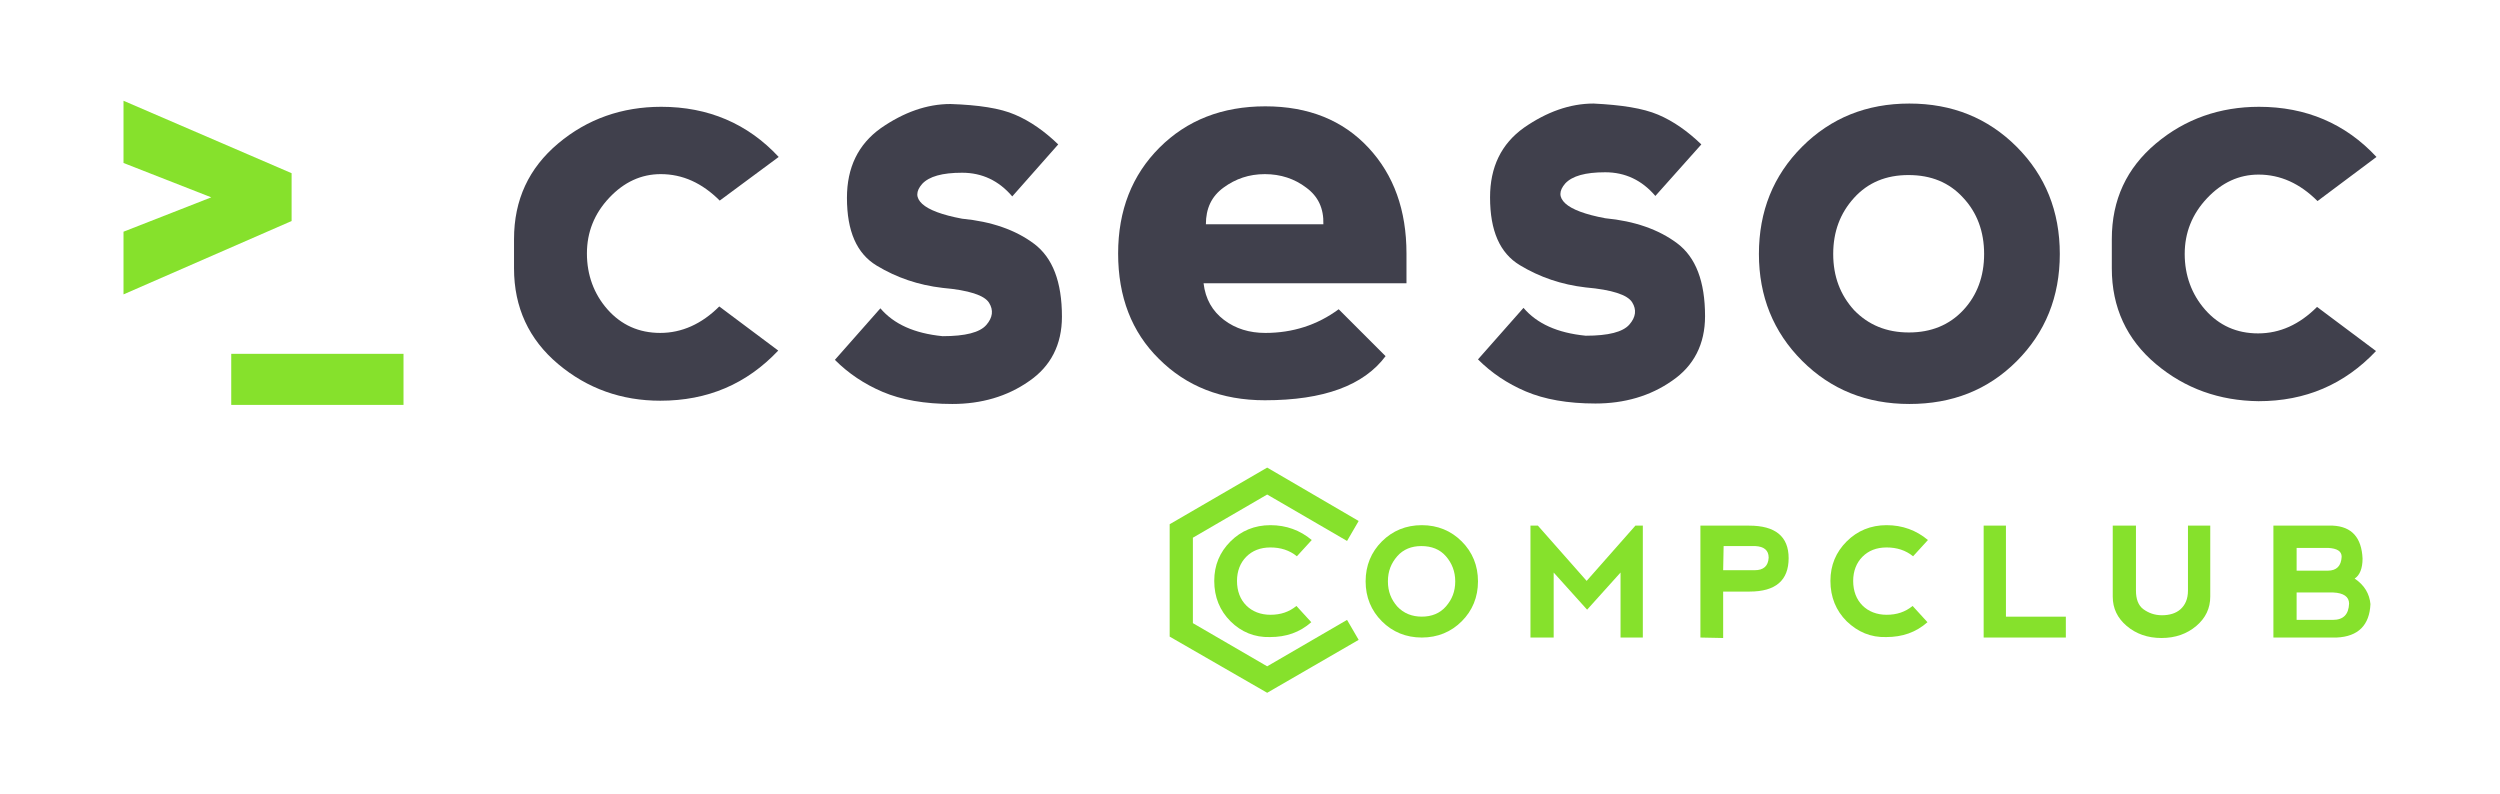 <?xml version="1.0" encoding="utf-8"?>
<!-- Generator: Adobe Illustrator 23.0.1, SVG Export Plug-In . SVG Version: 6.00 Build 0)  -->
<svg version="1.1" id="Layer_1" xmlns="http://www.w3.org/2000/svg" xmlns:xlink="http://www.w3.org/1999/xlink" x="0px" y="0px"
	 viewBox="0 0 538.4 170.9" style="enable-background:new 0 0 538.4 170.9;" xml:space="preserve">
<style type="text/css">
	.st0{fill:#40404C;}
	.st1{fill:#86E12C;}
</style>
<g>
	<path class="st0" d="M120.2,78.4c-6.3-5.3-9.5-12.2-9.5-20.6v-6.3c0-8.5,3.2-15.3,9.5-20.6S134,23,142.4,23
		c10.1,0,18.6,3.6,25.3,10.8L155,43.2c-3.8-3.8-8-5.7-12.7-5.7c-4.2,0-7.9,1.7-11.1,5.1c-3.2,3.4-4.8,7.4-4.8,12s1.5,8.7,4.4,12
		c3,3.4,6.8,5.1,11.4,5.1s8.9-1.9,12.7-5.7l12.7,9.5c-6.8,7.2-15.2,10.8-25.4,10.8C133.9,86.3,126.5,83.7,120.2,78.4z"/>
</g>
<g>
	<path class="st0" d="M218.6,24.7c3.3,1.4,6.4,3.6,9.3,6.4L218,42.3c-2.9-3.4-6.5-5.1-10.8-5.1s-7.1,0.8-8.6,2.4
		c-1.4,1.6-1.4,3,0,4.3s4.3,2.4,8.6,3.2c6.3,0.6,11.5,2.4,15.5,5.4s6,8.2,6,15.7c0,6-2.4,10.7-7.1,13.9c-4.7,3.3-10.3,4.9-16.5,4.9
		c-6,0-11-0.9-15-2.6s-7.4-4-10.3-6.9l9.8-11.1c2.9,3.4,7.3,5.4,13.4,6c4.9,0,8-0.8,9.4-2.4s1.6-3.2,0.6-4.8c-1-1.6-4.3-2.7-10-3.2
		c-5.2-0.6-9.9-2.2-14.2-4.8s-6.4-7.4-6.4-14.6c0-6.5,2.4-11.5,7.3-15c4.9-3.4,9.9-5.2,15-5.2C210.7,22.6,215.4,23.3,218.6,24.7z"/>
</g>
<g>
	<path class="st0" d="M240.8,54.6c0-9.3,3-16.9,8.9-22.8s13.5-8.9,22.8-8.9s16.7,3,22.2,8.9s8.2,13.5,8.2,22.8V61h-43.7
		c0.4,3.4,1.9,6,4.4,7.9s5.5,2.8,8.9,2.8c5.9,0,11.2-1.7,15.8-5.1l10.1,10.1c-4.7,6.3-13.3,9.5-26,9.5c-9.3,0-16.9-3-22.8-8.9
		C243.7,71.5,240.8,63.9,240.8,54.6z M281.3,40.4c-2.5-1.9-5.5-2.9-8.9-2.9s-6.3,1-8.9,2.9s-3.8,4.5-3.8,7.9H285
		C285.1,44.9,283.9,42.3,281.3,40.4z"/>
</g>
<g>
	<path class="st0" d="M357.1,24.7c3.3,1.4,6.4,3.6,9.3,6.4l-9.9,11.1c-2.9-3.4-6.5-5.1-10.8-5.1s-7.1,0.8-8.6,2.4
		c-1.4,1.6-1.4,3,0,4.3s4.3,2.4,8.6,3.2c6.3,0.6,11.5,2.4,15.5,5.4s6,8.2,6,15.7c0,6-2.4,10.7-7.1,13.9c-4.7,3.3-10.3,4.9-16.5,4.9
		c-6,0-11-0.9-15-2.6s-7.4-4-10.3-6.9l9.8-11.1c2.9,3.4,7.3,5.4,13.4,6c4.9,0,8-0.8,9.4-2.4s1.6-3.2,0.6-4.8c-1-1.6-4.3-2.7-10-3.2
		c-5.2-0.6-9.9-2.2-14.2-4.8c-4.3-2.6-6.4-7.4-6.4-14.6c0-6.5,2.4-11.5,7.3-15c4.9-3.4,9.9-5.2,15-5.2
		C349.2,22.6,353.8,23.3,357.1,24.7z"/>
</g>
<g>
	<path class="st0" d="M388.1,77.7c-6.2-6.2-9.3-13.9-9.3-23c0-9.2,3.1-16.9,9.3-23.1s13.9-9.3,23.1-9.3s16.9,3.1,23.1,9.3
		s9.3,13.9,9.3,23.1s-3.1,16.9-9.3,23.1S420.4,87,411.2,87C402,87,394.3,83.9,388.1,77.7z M411.1,71.6c4.8,0,8.7-1.6,11.7-4.8
		c3-3.2,4.5-7.3,4.5-12.1s-1.5-8.9-4.5-12.1c-3-3.3-6.9-4.9-11.8-4.9c-4.8,0-8.7,1.6-11.7,4.9s-4.5,7.3-4.5,12.1s1.5,8.8,4.5,12.1
		C402.4,70,406.3,71.6,411.1,71.6z"/>
</g>
<g>
	<path class="st0" d="M464.3,78.4c-6.3-5.3-9.5-12.2-9.5-20.6v-6.3c0-8.5,3.2-15.3,9.5-20.6s13.8-7.9,22.2-7.9
		c10.1,0,18.6,3.6,25.3,10.8l-12.7,9.5c-3.8-3.8-8-5.7-12.7-5.7c-4.2,0-7.9,1.7-11.1,5.1c-3.2,3.4-4.8,7.4-4.8,12s1.5,8.7,4.4,12
		c3,3.4,6.8,5.1,11.4,5.1c4.7,0,8.9-1.9,12.7-5.7l12.7,9.5c-6.8,7.2-15.2,10.8-25.3,10.8C478,86.3,470.6,83.7,464.3,78.4z"/>
</g>
<g>
	<g>
		<rect x="49.8" y="76.2" class="st1" width="37.1" height="11"/>
		<polygon class="st1" points="62.8,37.3 26.6,21.7 26.6,35.1 45.5,42.5 26.6,49.9 26.6,63.4 62.8,47.6 		"/>
	</g>
</g>
<path class="st1" d="M265,133.8c-2.3-2.3-3.5-5.2-3.5-8.7c0-3.4,1.2-6.2,3.5-8.5s5.2-3.5,8.6-3.5s6.4,1.1,8.9,3.2l-3.2,3.5
	c-1.6-1.3-3.5-1.9-5.7-1.9s-3.9,0.7-5.2,2s-2,3.1-2,5.2c0,2.2,0.7,4,2,5.3s3.1,2,5.2,2c2.2,0,4-0.6,5.6-1.9l3.2,3.5
	c-2.5,2.2-5.4,3.2-8.9,3.2C270.2,137.3,267.3,136.1,265,133.8z"/>
<path class="st1" d="M297.6,133.8c-2.3-2.3-3.5-5.2-3.5-8.6s1.2-6.3,3.5-8.6s5.2-3.5,8.6-3.5s6.3,1.2,8.6,3.5s3.5,5.2,3.5,8.6
	s-1.2,6.3-3.5,8.6s-5.2,3.5-8.6,3.5C302.8,137.3,299.9,136.1,297.6,133.8z M306.2,132.8c2.1,0,3.9-0.7,5.2-2.2s2-3.2,2-5.4
	c0-2.1-0.7-3.9-2-5.4s-3.1-2.2-5.3-2.2c-2.1,0-3.9,0.7-5.2,2.2s-2,3.2-2,5.4s0.7,3.9,2,5.4C302.3,132.1,304.1,132.8,306.2,132.8z"/>
<path class="st1" d="M329.6,137.3v-24.1h1.6l10.5,11.9l10.5-11.9h1.6v24.1H349v-14l-7.2,8l-7.2-8v14H329.6z"/>
<path class="st1" d="M366.2,137.3v-24.1h10.5c5.6,0,8.5,2.3,8.5,7c0,4.8-2.8,7.2-8.4,7.2h-5.7v10L366.2,137.3L366.2,137.3z
	 M371.1,122.8h6.8c1.9,0,2.9-0.9,3-2.7c0-1.6-1-2.4-2.9-2.5h-6.8L371.1,122.8L371.1,122.8z"/>
<path class="st1" d="M397.7,133.8c-2.3-2.3-3.5-5.2-3.5-8.7c0-3.4,1.2-6.2,3.5-8.5s5.2-3.5,8.6-3.5s6.4,1.1,8.9,3.2l-3.2,3.5
	c-1.6-1.3-3.5-1.9-5.7-1.9s-3.9,0.7-5.2,2s-2,3.1-2,5.2c0,2.2,0.7,4,2,5.3s3.1,2,5.2,2c2.2,0,4-0.6,5.6-1.9l3.2,3.5
	c-2.5,2.2-5.4,3.2-8.9,3.2C402.9,137.3,400.1,136.1,397.7,133.8z"/>
<path class="st1" d="M432,113.2v19.6h12.9v4.5h-17.7v-24.1C427.2,113.2,432,113.2,432,113.2z"/>
<path class="st1" d="M460,113.2v14c0,1.8,0.5,3.2,1.6,4s2.4,1.3,4,1.3s3-0.4,4-1.3s1.6-2.2,1.6-4v-14h4.8v15.3c0,2.5-1,4.6-3,6.3
	s-4.5,2.6-7.5,2.6s-5.5-0.9-7.5-2.6s-3-3.8-3-6.3v-15.3H460z"/>
<path class="st1" d="M507.1,124.6c2.1,1.4,3.2,3.3,3.4,5.5c-0.2,4.5-2.6,7-7.3,7.2h-13.6v-24.1h12.8c4.1,0.2,6.2,2.6,6.4,7.1
	C508.8,122.4,508.2,123.9,507.1,124.6z M494.5,122.9h6.8c1.9,0,2.9-1,3-3c0-1.2-1-1.8-2.9-1.9h-6.8v4.9H494.5z M494.5,133.5h7.9
	c2.3,0,3.4-1.2,3.5-3.5c0-1.5-1.2-2.3-3.4-2.4h-7.9v5.9H494.5z"/>
<g>
	<polygon class="st1" points="272.9,149.2 251.9,137.1 251.9,112.9 272.9,100.7 292.6,112.2 290.1,116.5 272.9,106.5 256.9,115.8 
		256.9,134.2 272.9,143.5 290.1,133.5 292.6,137.8 	"/>
</g>
</svg>
